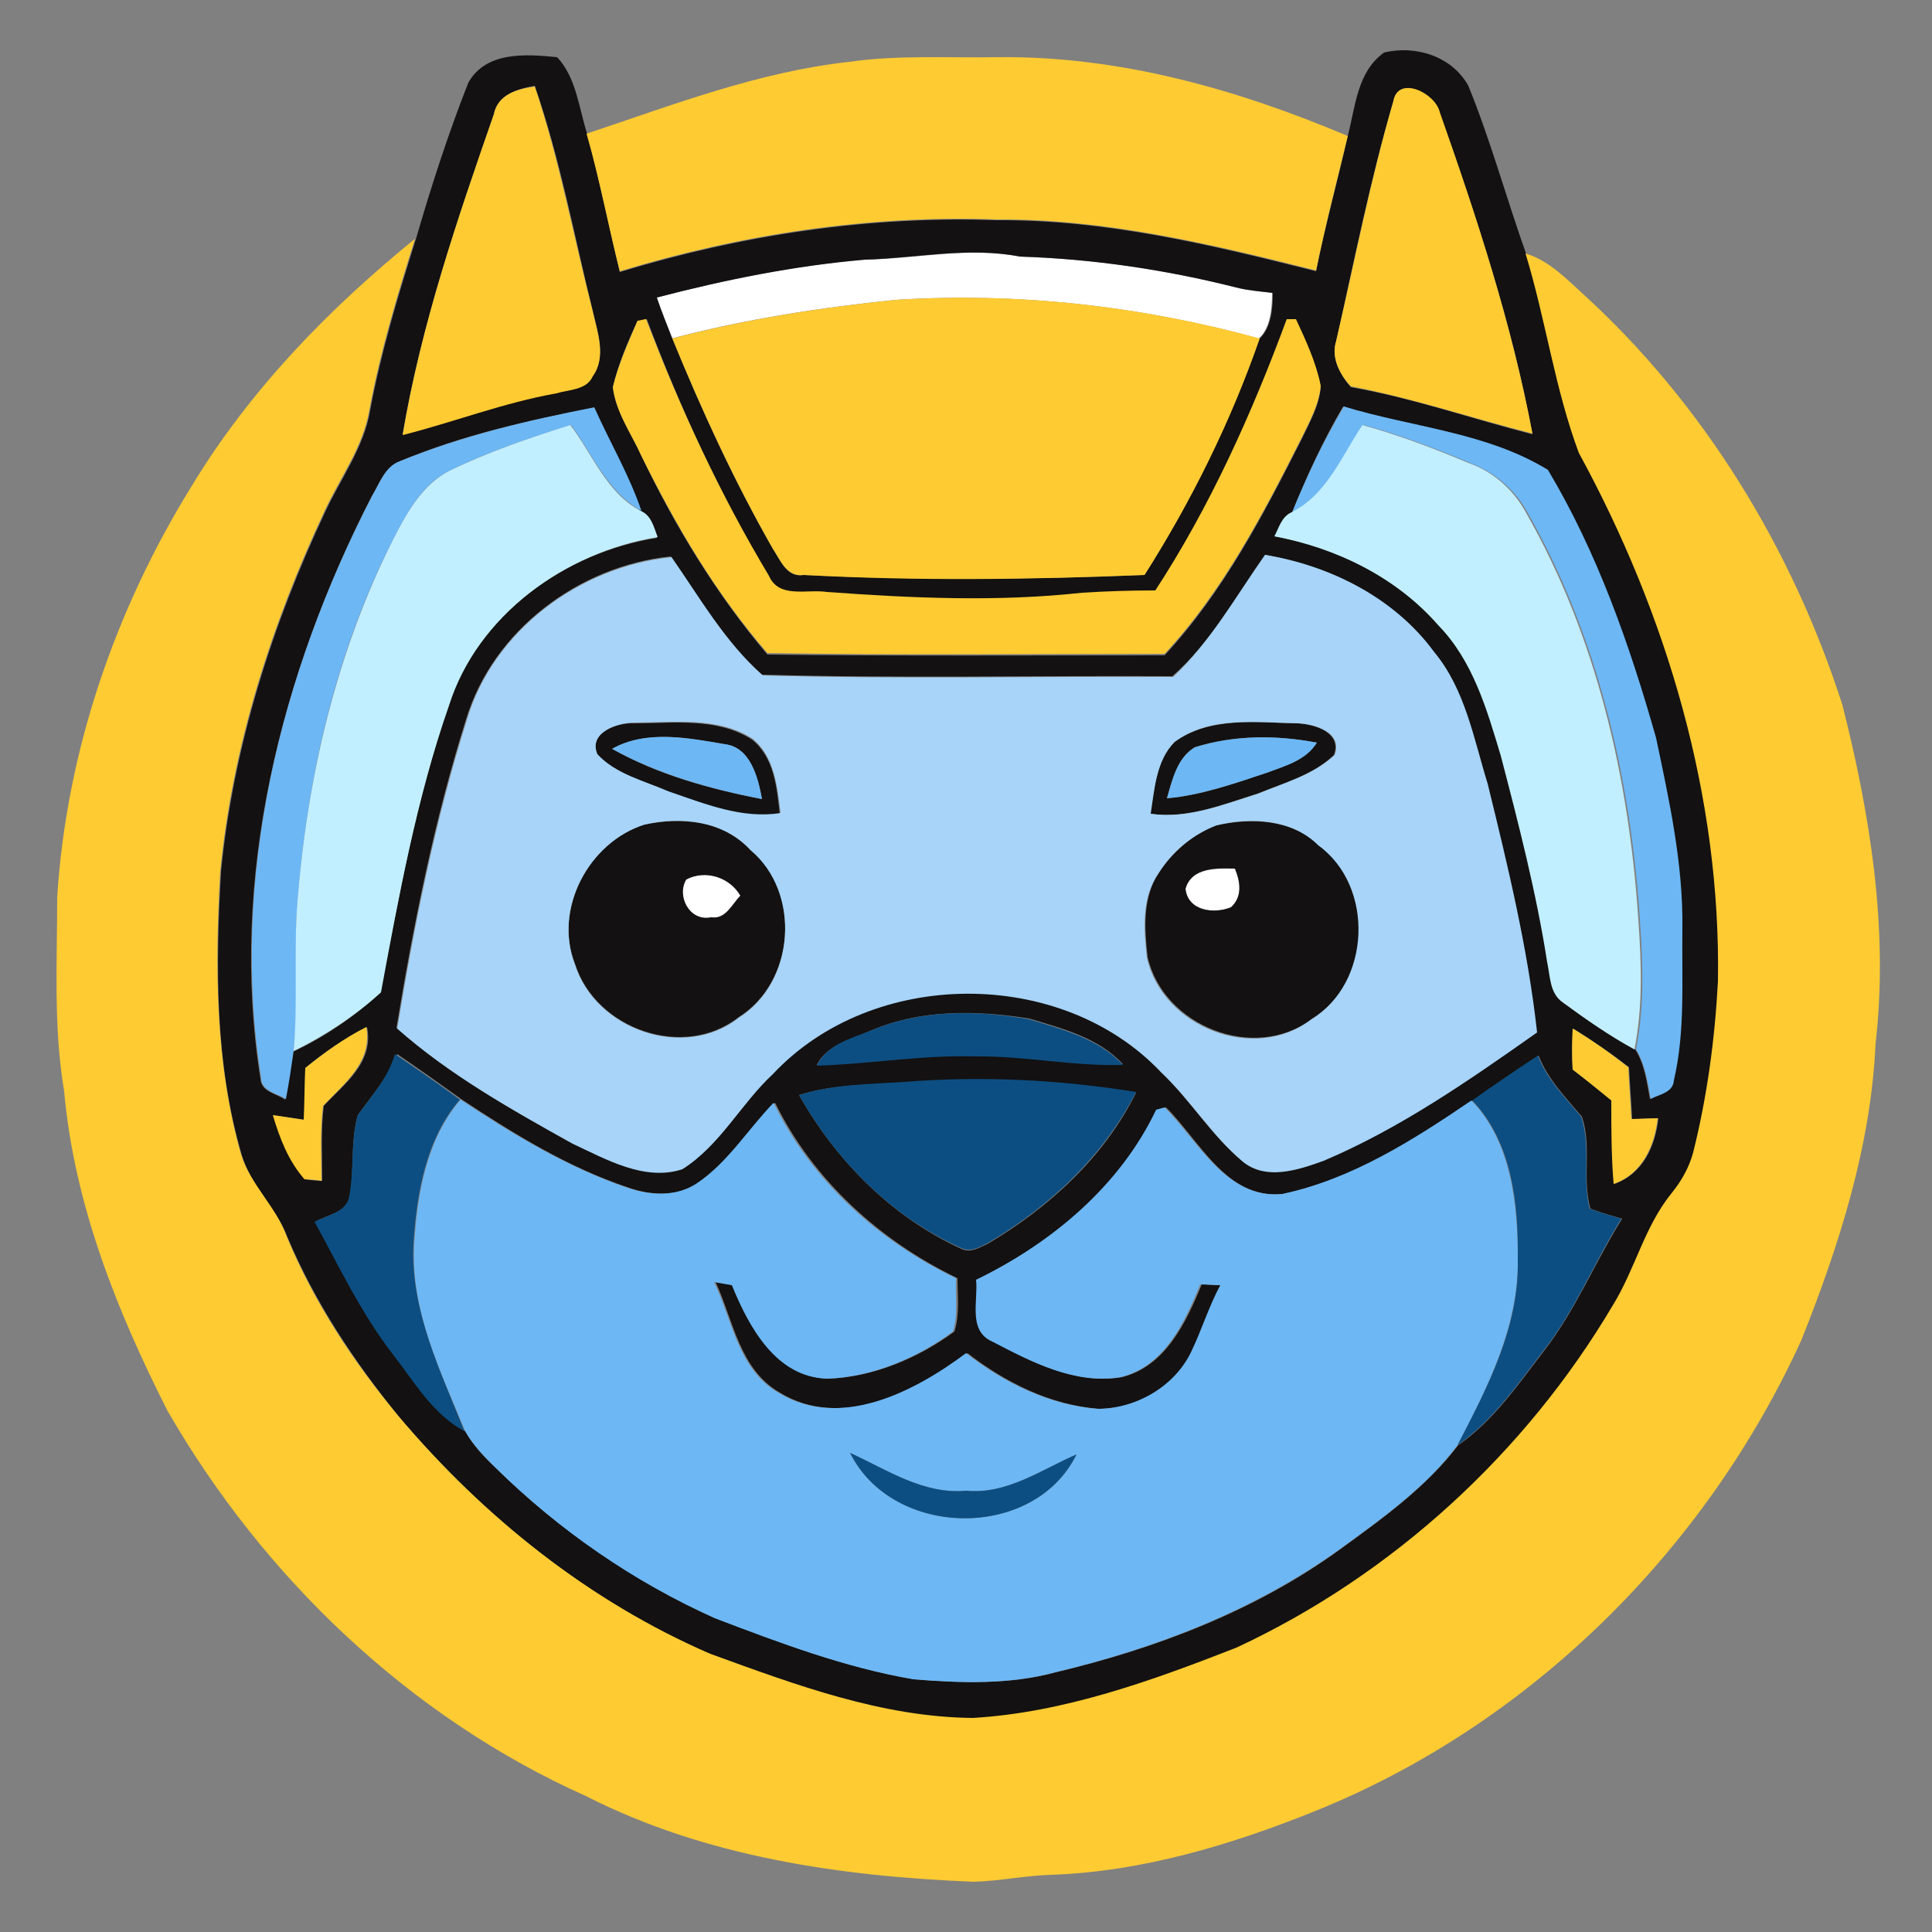 <?xml version="1.0" encoding="utf-8"?>
<!-- Generator: Adobe Illustrator 26.0.3, SVG Export Plug-In . SVG Version: 6.00 Build 0)  -->
<svg version="1.1" id="Layer_1" xmlns="http://www.w3.org/2000/svg" xmlns:xlink="http://www.w3.org/1999/xlink" x="0px" y="0px"
	 viewBox="0 0 250 250" style="enable-background:new 0 0 250 250;" xml:space="preserve">
<rect x="0" y="0" width="250" height="250" fill="#808080" stroke="none"/>
<style type="text/css">
	.st0{fill:#FFFFFF;}
	.st1{fill:#131111;}
	.st2{fill:#FFCB32;}
	.st3{fill:#6DB7F4;}
	.st4{fill:#C1EFFF;}
	.st5{fill:#A7D4F8;}
	.st6{fill:#0C4E82;}
</style>
<g id="_x23_ffffffff">
	<path class="st0" d="M111.9,33.6c6.7-0.1,13.4-1.7,20-0.4c9.4,0.3,18.8,1.6,28,4c1.5,0.4,3.1,0.5,4.7,0.7c0,2-0.2,4.5-1.7,5.9
		c-15.2-4.2-31.2-6-47-5c-9.8,1-19.5,2.5-29,5c-0.7-1.8-1.3-3.5-2-5.3C93.9,36.2,102.8,34.3,111.9,33.6z"/>
	<path class="st0" d="M153.4,115c0.8-2.8,4.1-2.6,6.4-2.6c0.7,1.7,1,3.6-0.5,5C157.1,118.3,153.7,117.9,153.4,115z"/>
	<path class="st0" d="M88.8,113.8c2.5-1.3,5.6-0.3,7.1,2.1c-1.1,1.1-1.9,3.1-3.8,2.8C89.2,119.3,87.4,116,88.8,113.8z"/>
</g>
<g id="_x23_131111ff">
	<path class="st1" d="M174.4,17.6c1-3.8,1.2-8.3,4.7-10.8c4.1-1,8.8,0.5,10.9,4.3c2.9,7.1,4.9,14.5,7.5,21.8
		c2.6,8.5,3.7,17.4,6.9,25.8c11.4,20.9,18.4,44.5,18,68.4c-0.4,7.4-1.4,14.8-3.2,22.1c-0.4,2-1.5,3.8-2.8,5.3
		c-3.6,4.2-4.7,9.8-7.6,14.5c-11.3,19.2-28.5,35-48.7,44.3c-10.9,4.3-22.2,8.4-34.1,9.1c-11.8-0.1-23.1-4.4-34-8.3
		c-15.7-6.8-29.3-17.7-40.3-30.7c-5.8-7.1-10.9-14.8-14.5-23.3c-1.4-3.8-4.7-6.6-5.9-10.6c-3.5-11.9-3.4-24.4-2.7-36.7
		c1.6-16.2,6.6-31.9,13.5-46.6c2-4.3,5-8.3,5.8-13.1c1.4-7.5,3.6-14.8,5.9-22.1c2-6.9,4.2-13.7,6.8-20.3c2.3-4.1,7.5-3.7,11.5-3.3
		c2.5,2.7,2.8,6.6,3.9,10c1.6,5.9,2.8,11.9,4.2,17.8c15.8-4.8,32.3-7.3,48.8-6.7c14.1-0.1,27.8,3.2,41.3,6.6
		C171.5,29.1,173.1,23.4,174.4,17.6 M63.9,14.8C59.2,28.3,54.5,42,52.1,56.2c6.7-1.7,13.1-4.2,19.9-5.4c1.6-0.5,3.9-0.4,4.7-2.2
		c1.8-2.5,0.6-5.7,0-8.4c-2.4-9.7-4.2-19.6-7.5-29.1C67,11.5,64.4,12.2,63.9,14.8 M180.3,13.1c-3,10.2-5.1,20.7-7.4,31.1
		c-0.7,2.1,0.5,4.3,1.9,5.9c8,1.4,15.7,4.1,23.5,6.1c-2.6-14.2-7.2-28-12-41.6C185.8,12.1,180.9,9.7,180.3,13.1 M111.9,33.6
		c-9.1,0.8-18.1,2.6-26.9,4.9c0.6,1.8,1.3,3.5,2,5.3c3.8,9.3,8,18.5,13,27.2c1,1.5,1.8,3.8,4,3.4c14.7,0.7,29.4,0.6,44.1,0
		c6.1-9.6,11.1-19.9,14.9-30.6c1.5-1.4,1.7-3.9,1.7-5.9c-1.6-0.2-3.1-0.3-4.7-0.7c-9.2-2.3-18.6-3.7-28-4
		C125.3,31.9,118.6,33.4,111.9,33.6 M82.5,41.5c-1.3,2.8-2.5,5.6-3.2,8.6c0.4,3.2,2.4,6,3.7,8.9c4.4,9.2,9.7,17.9,16.3,25.7
		c17.1,0.2,34.3,0.1,51.4,0.1c7.6-8.2,12.8-18.2,17.8-28.1c1-2.1,2.2-4.2,2.4-6.6c-0.7-3-1.9-5.9-3.2-8.6c-0.3,0-0.9,0-1.2,0
		c-4.6,12.2-9.9,24.2-17,35.1c-3.2,0-6.3,0.1-9.5,0.3c-11,1.2-22.1,0.7-33-0.1c-2.5-0.4-6.2,0.9-7.5-2.1C93.2,64,88,52.8,83.7,41.3
		C83.4,41.4,82.8,41.5,82.5,41.5 M51.7,59.7c-1.9,0.7-2.6,2.9-3.6,4.5c-11.8,23-18.5,49.5-14.4,75.4c0.1,1.7,2.1,1.9,3.2,2.7
		c0.3-2.1,0.7-4.1,1-6.2c4.1-1.9,8-4.6,11.3-7.6c2.4-12.5,4.7-25.1,8.8-37.1c3.7-11.8,15.1-19.9,27-21.8c-0.5-1.3-0.8-2.8-2.2-3.4
		c-1.6-4.7-4-8.9-6.1-13.4C68.3,54.4,59.8,56.3,51.7,59.7 M167.2,66.3c-1.3,0.6-1.6,2-2.2,3.1c8,1.5,15.8,5.3,21.2,11.5
		c4.5,4.6,6.3,10.9,8.1,16.9c2.3,8.8,4.5,17.7,6,26.7c0.4,1.8,0.3,4.1,2,5.2c3,2.2,6,4.3,9.3,6.1c1.2,1.9,1.5,4.2,1.9,6.4
		c1.1-0.6,2.9-0.8,3-2.4c1.5-6.5,1.1-13.2,1.1-19.7c0.1-8.3-1.7-16.5-3.4-24.6c-3.4-12-7.6-23.9-14-34.7c-7.9-4.8-17.6-5.5-26.4-8.2
		C171.2,57,169.1,61.6,167.2,66.3 M163.7,71.8c-3.8,5.4-7,11.3-12,15.7c-17.7-0.1-35.4,0.3-53.1-0.2c-4.8-4.3-8.1-10-11.8-15.3
		c-11.8,1.2-23,9.5-26.5,21.1c-4.1,13-6.8,26.5-9,39.9c6.7,6,14.8,10.5,22.7,14.9c4.4,2,9.3,4.9,14.2,3.3c4.8-3.1,7.5-8.4,11.7-12.3
		c12.8-13.8,37.3-13.9,50.3-0.2c3.8,3.6,6.5,8.2,10.5,11.5c3,2.5,7.2,1.2,10.5-0.1c9.9-4.2,18.9-10.4,27.6-16.6
		c-1.2-10.9-3.8-21.6-6.4-32.2c-1.8-5.8-2.9-12.1-6.9-17C180.4,77.4,172.1,73.3,163.7,71.8 M112.6,133.4c-2.5,1.1-5.6,1.8-6.9,4.4
		c6.8-0.2,13.6-1.4,20.4-1.2c6.4-0.1,12.8,1.2,19.2,1.1c-3.1-3.4-7.8-4.6-12.1-5.9C126.3,130.7,119,130.6,112.6,133.4 M39.5,138.2
		c0,2.2-0.1,4.4-0.1,6.7c-1.3-0.2-2.7-0.4-4-0.6c0.9,3,2.1,5.9,4.1,8.3c0.5,0.1,1.6,0.2,2.2,0.2c0-3.2-0.2-6.5,0.2-9.7
		c2.7-2.9,6.5-5.6,5.6-10.2C44.5,134.4,41.9,136.2,39.5,138.2 M203.5,138.4c1.7,1.3,3.4,2.6,5.1,4c0.1,3.6,0,7.2,0.3,10.8
		c3.7-1.3,5.3-4.9,5.7-8.5c-0.9,0-2.6,0.1-3.4,0.1c-0.1-2.2-0.3-4.4-0.4-6.7c-2.3-1.8-4.8-3.5-7.2-5
		C203.4,134.9,203.4,136.6,203.5,138.4 M46.3,144.3c-1,3.6-0.4,7.3-1.1,10.9c-0.7,1.8-2.9,2-4.4,2.9c3.2,5.8,6,11.9,10.1,17.1
		c2.8,3.6,5.2,7.8,9.3,10c1,1.8,2.4,3.3,3.9,4.7c8.3,8.1,17.9,14.7,28.5,19.5c8.4,3.2,16.8,6.4,25.7,7.9c6.1,0.5,12.4,0.7,18.3-0.9
		c13.1-3.1,25.9-8,36.8-15.9c5.5-4,11.2-8.1,15.3-13.5c4.6-3.2,7.7-7.8,11.1-12.2c4.1-5.3,6.6-11.5,10.1-17.1
		c-1.4-0.4-2.8-0.8-4.1-1.3c-1.1-3.9,0.2-8.1-1.1-11.9c-2.1-2.5-4.4-4.8-5.6-7.9c-2.8,1.9-5.7,3.8-8.5,5.8
		c-7.5,5.1-15.5,10.2-24.5,12.1c-7.3,0.8-10.8-6.8-15.2-11.2c-0.3,0.1-0.8,0.2-1.1,0.3c-4.7,9.9-13.6,17.3-23.3,22
		c0.3,2.7-1.1,6.7,2.1,8c5,2.7,10.7,5.6,16.6,4.6c5.6-1.4,8.3-7.1,10.3-12c0.6,0,1.9,0.1,2.6,0.1c-1.5,2.8-2.4,5.9-3.8,8.7
		c-2.2,4.5-7.1,7.3-12.1,7.3c-6.3-0.5-12.1-3.4-17-7.2c-6.7,5-16.3,10-24.3,5.1c-5.2-3-6-9.3-8.3-14.3c0.6,0.1,1.7,0.3,2.3,0.4
		c2.2,5.4,5.6,11.9,12.3,12.1c5.8-0.2,11.7-2.7,16.3-6.1c0.7-2.2,0.4-4.6,0.4-6.9c-10-4.8-18.7-12.7-23.6-22.7
		c-3.3,3.4-5.9,7.7-9.9,10.4c-2.6,1.8-6.1,1.6-9,0.6c-7.8-2.6-14.8-6.9-21.6-11.4c-2.8-2-5.6-4-8.4-5.9
		C50.2,139.4,48.1,141.8,46.3,144.3 M103.4,141.7c4.8,8.5,12,15.8,21,19.9c1.2,0.6,2.4-0.2,3.5-0.7c7.9-4.7,15-11.2,19.1-19.5
		c-9.9-1.6-20-2.1-30-1.3C112.4,140.4,107.8,140.3,103.4,141.7z"/>
	<path class="st1" d="M77.3,97.6c-1.2-2.8,2.5-4.1,4.7-4c5.1,0,10.8-0.8,15.3,2.1c2.9,2.3,3.2,6.2,3.6,9.6c-5,0.8-9.8-1.3-14.5-2.8
		C83.4,101,79.7,100.2,77.3,97.6 M79.2,96.9c6,3.4,12.7,5.2,19.4,6.5c-0.5-2.8-1.5-6.7-4.8-7.1C89.1,95.5,83.7,94.4,79.2,96.9z"/>
	<path class="st1" d="M152,96c4.6-3.3,10.6-2.5,15.9-2.4c2.2,0.1,5.8,1.2,4.7,4.1c-2.7,2.6-6.5,3.6-9.9,5c-4.5,1.4-9.1,3.3-13.9,2.6
		C149.4,102.1,149.6,98.4,152,96 M154.6,96.7c-2.3,1.4-2.9,4.2-3.6,6.6c4.5-0.4,8.7-1.9,12.9-3.3c2.4-0.9,5-1.6,6.5-3.9
		C165.2,95.1,159.7,95.1,154.6,96.7z"/>
	<path class="st1" d="M83.4,106.7c4.8-1,10.2-0.5,13.7,3.2c6.6,5.6,5.8,17.1-1.5,21.7c-7.1,5.6-18.5,1.6-21.2-6.9
		C71.6,117.6,76.2,108.9,83.4,106.7 M88.8,113.8c-1.3,2.2,0.5,5.5,3.2,4.9c1.9,0.3,2.7-1.7,3.8-2.8
		C94.4,113.5,91.3,112.5,88.8,113.8z"/>
	<path class="st1" d="M157.4,106.8c4.5-1,9.7-0.8,13.3,2.5c7.3,5.3,6.8,17.8-0.9,22.5c-7.4,5.7-19.3,1-21.3-8
		c-0.4-3.6-0.7-7.7,1.5-10.9C151.7,110.2,154.4,107.9,157.4,106.8 M153.4,115c0.3,2.9,3.7,3.3,5.9,2.4c1.5-1.4,1.2-3.3,0.5-5
		C157.5,112.3,154.2,112.2,153.4,115z"/>
</g>
<g id="_x23_ffcb32ff">
	<path class="st2" d="M75.9,17.3c11.1-3.7,22.2-8,34-9.3c6.3-0.9,12.7-0.5,19.1-0.6c15.7-0.2,31,4.1,45.4,10.2
		c-1.4,5.8-2.9,11.5-4.1,17.4c-13.5-3.4-27.3-6.7-41.3-6.6c-16.5-0.6-33.1,1.9-48.8,6.7C78.7,29.2,77.6,23.2,75.9,17.3z"/>
	<path class="st2" d="M63.9,14.8c0.5-2.6,3.1-3.3,5.3-3.6c3.2,9.5,5,19.4,7.5,29.1c0.6,2.7,1.8,5.9,0,8.4c-0.8,1.8-3.1,1.7-4.7,2.2
		c-6.8,1.2-13.2,3.7-19.9,5.4C54.5,42,59.2,28.3,63.9,14.8z"/>
	<path class="st2" d="M180.3,13.1c0.6-3.4,5.4-1.1,6,1.4c4.8,13.6,9.3,27.4,12,41.6c-7.9-2-15.5-4.6-23.5-6.1
		c-1.4-1.5-2.6-3.7-1.9-5.9C175.3,33.8,177.3,23.4,180.3,13.1z"/>
	<path class="st2" d="M24.8,62.9c7.5-12.4,17.7-22.9,28.9-32c-2.3,7.3-4.5,14.6-5.9,22.1c-0.8,4.8-3.8,8.8-5.8,13.1
		c-6.9,14.7-11.9,30.4-13.5,46.6c-0.7,12.3-0.7,24.8,2.7,36.7c1.2,3.9,4.5,6.7,5.9,10.6c3.5,8.5,8.6,16.2,14.5,23.3
		c11,13,24.6,23.9,40.3,30.7c11,4,22.2,8.2,34,8.3c11.8-0.7,23.1-4.8,34.1-9.1c20.2-9.4,37.4-25.2,48.7-44.3
		c2.9-4.7,4.1-10.2,7.6-14.5c1.3-1.6,2.3-3.4,2.8-5.3c1.8-7.2,2.8-14.6,3.2-22.1c0.4-23.9-6.6-47.5-18-68.4
		c-3.1-8.3-4.3-17.3-6.9-25.8c3,0.9,5.2,3.2,7.4,5.2c15.7,14.3,27.1,33,33.6,53.2c3.6,14.2,6,29.1,4.3,43.8
		c-0.6,13.3-4.7,26.1-9.6,38.4c-12.4,27.2-35.1,49.7-62.8,60.9c-10.9,4.4-22.5,7.9-34.3,8.3c-3.4,0.1-6.6,0.8-10,0.9
		c-17.2-0.7-34.7-3.2-50.2-11.1c-22.8-10.2-41.7-28.3-54.1-49.8c-6.6-13-12.1-26.8-13.4-41.4c-1.4-8.3-0.9-16.7-0.9-25.1
		C8.6,97.2,14.9,78.9,24.8,62.9z"/>
	<path class="st2" d="M87,43.8c9.5-2.5,19.2-4,29-5c15.8-1,31.7,0.8,47,5c-3.7,10.7-8.8,21-14.9,30.6c-14.7,0.6-29.4,0.8-44.1,0
		c-2.2,0.3-3-1.9-4-3.4C95,62.2,90.8,53.1,87,43.8z"/>
	<path class="st2" d="M82.5,41.5c0.3,0,0.8-0.2,1.1-0.2C88,52.8,93.2,64,99.5,74.5c1.3,3,4.9,1.7,7.5,2.1c11,0.8,22.1,1.3,33,0.1
		c3.2-0.2,6.3-0.3,9.5-0.3c7.1-10.9,12.5-22.9,17-35.1c0.3,0,0.9,0,1.2,0c1.3,2.8,2.6,5.6,3.2,8.6c-0.2,2.4-1.4,4.5-2.4,6.6
		c-5,9.9-10.2,19.9-17.8,28.1c-17.1,0-34.3,0.2-51.4-0.1C92.7,76.9,87.5,68.1,83,59c-1.3-2.9-3.3-5.6-3.7-8.9
		C80,47.2,81.3,44.3,82.5,41.5z"/>
	<path class="st2" d="M39.5,138.2c2.5-2,5.1-3.9,7.9-5.3c0.8,4.6-2.9,7.3-5.6,10.2c-0.4,3.2-0.2,6.5-0.2,9.7
		c-0.5-0.1-1.6-0.2-2.2-0.2c-2.1-2.4-3.2-5.3-4.1-8.3c1.3,0.2,2.7,0.4,4,0.6C39.4,142.7,39.4,140.5,39.5,138.2z"/>
	<path class="st2" d="M203.5,138.4c-0.1-1.8-0.1-3.6,0-5.3c2.5,1.5,4.9,3.2,7.2,5c0.1,2.2,0.3,4.5,0.4,6.7c0.9,0,2.6-0.1,3.4-0.1
		c-0.4,3.6-2,7.2-5.7,8.5c-0.3-3.6-0.3-7.2-0.3-10.8C206.9,141.1,205.2,139.7,203.5,138.4z"/>
</g>
<g id="_x23_6db7f4ff">
	<path class="st3" d="M51.7,59.7c8.1-3.3,16.6-5.3,25.2-7c2,4.5,4.5,8.7,6.1,13.4c-4.4-2.4-6.3-7.3-9.1-11.1
		C68.4,56.7,63,58.5,58,61c-3,1.5-4.9,4.6-6.4,7.4c-7.7,14.5-11.6,30.7-13,47c-0.7,6.9,0.1,13.8-0.6,20.6c-0.3,2.1-0.6,4.1-1,6.2
		c-1.1-0.7-3.2-1-3.2-2.7c-4.1-25.9,2.5-52.4,14.4-75.4C49.1,62.6,49.8,60.4,51.7,59.7z"/>
	<path class="st3" d="M167.2,66.3c1.9-4.7,4.1-9.3,6.7-13.7c8.8,2.7,18.4,3.3,26.4,8.2c6.4,10.7,10.6,22.7,14,34.7
		c1.7,8.1,3.5,16.2,3.4,24.6c-0.1,6.6,0.4,13.3-1.1,19.7c-0.1,1.6-1.9,1.8-3,2.4c-0.4-2.2-0.7-4.5-1.9-6.4
		c1.1-5.5,0.9-11.2,0.5-16.8c-1.2-18.2-5.4-36.6-14.5-52.6c-1.6-3-4.3-5.3-7.5-6.5c-4.5-1.9-9-3.6-13.7-4.9
		C173.6,59,171.7,64,167.2,66.3z"/>
	<path class="st3" d="M79.2,96.9c4.4-2.5,9.9-1.4,14.6-0.6c3.3,0.4,4.3,4.3,4.8,7.1C91.9,102.1,85.2,100.2,79.2,96.9z"/>
	<path class="st3" d="M154.6,96.7c5.1-1.6,10.6-1.6,15.8-0.6c-1.4,2.3-4.1,3-6.5,3.9c-4.2,1.4-8.5,2.9-12.9,3.3
		C151.7,100.9,152.3,98.1,154.6,96.7z"/>
	<path class="st3" d="M53.6,161c0.4-6.5,1.6-13.6,6-18.7c6.8,4.5,13.9,8.8,21.6,11.4c2.9,1,6.3,1.2,9-0.6c4-2.7,6.6-7,9.9-10.4
		c4.9,10.1,13.6,17.9,23.6,22.7c-0.1,2.3,0.3,4.7-0.4,6.9c-4.7,3.5-10.5,5.9-16.3,6.1c-6.6-0.2-10.1-6.7-12.3-12.1
		c-0.6-0.1-1.7-0.3-2.3-0.4c2.4,5,3.1,11.3,8.3,14.3c8,4.9,17.6-0.1,24.3-5.1c4.9,3.8,10.7,6.7,17,7.2c4.9,0,9.9-2.8,12.1-7.3
		c1.4-2.9,2.3-5.9,3.8-8.7c-0.6,0-1.9-0.1-2.6-0.1c-2,4.9-4.6,10.6-10.3,12c-5.9,1-11.6-2-16.6-4.6c-3.2-1.4-1.8-5.3-2.1-8
		c9.7-4.7,18.6-12.1,23.3-22c0.3-0.1,0.8-0.2,1.1-0.3c4.4,4.4,8,11.9,15.2,11.2c9-1.9,17-7,24.5-12.1c5.2,5.4,6,13.5,6,20.6
		c0.1,8.6-3.9,16.5-7.8,24c-4.1,5.5-9.8,9.5-15.3,13.5c-11,7.9-23.8,12.8-36.8,15.9c-5.9,1.6-12.2,1.4-18.3,0.9
		c-8.8-1.5-17.3-4.7-25.7-7.9C82,204.7,72.3,198,64.1,189.9c-1.4-1.4-2.9-2.9-3.9-4.7C57,177.4,53.1,169.6,53.6,161 M110,188
		c5.5,11.1,23.8,11.4,29.3,0.2c-4.6,2-9,5.2-14.3,4.7C119.5,193.4,114.8,190.2,110,188z"/>
</g>
<g id="_x23_c1efffff">
	<path class="st4" d="M58,61c5.1-2.5,10.4-4.3,15.8-6c2.9,3.8,4.7,8.8,9.1,11.1c1.4,0.6,1.7,2.1,2.2,3.4
		c-11.9,1.9-23.3,10.1-27,21.8c-4.2,12-6.5,24.7-8.8,37.1c-3.3,3-7.2,5.6-11.3,7.6c0.6-6.9-0.1-13.8,0.6-20.6
		c1.4-16.3,5.4-32.5,13-47C53.1,65.6,55,62.6,58,61z"/>
	<path class="st4" d="M176.3,55c4.7,1.3,9.2,3,13.7,4.9c3.2,1.1,5.9,3.5,7.5,6.5c9.1,16,13.3,34.3,14.5,52.6
		c0.4,5.6,0.6,11.2-0.5,16.8c-3.3-1.8-6.3-3.9-9.3-6.1c-1.7-1.2-1.6-3.4-2-5.2c-1.4-9-3.7-17.9-6-26.7c-1.8-6-3.6-12.3-8.1-16.9
		c-5.4-6.2-13.2-10-21.2-11.5c0.6-1.1,0.9-2.5,2.2-3.1C171.7,64,173.6,59,176.3,55z"/>
</g>
<g id="_x23_a7d4f8ff">
	<path class="st5" d="M163.7,71.8c8.5,1.4,16.8,5.6,21.9,12.6c4,4.8,5.1,11.2,6.9,17c2.6,10.6,5.2,21.3,6.4,32.2
		c-8.8,6.2-17.7,12.4-27.6,16.6c-3.3,1.2-7.5,2.6-10.5,0.1c-4-3.4-6.7-7.9-10.5-11.5c-12.9-13.7-37.4-13.6-50.3,0.2
		c-4.1,3.8-6.8,9.2-11.7,12.3c-4.9,1.6-9.9-1.3-14.2-3.3c-7.9-4.4-15.9-8.9-22.7-14.9c2.2-13.4,4.9-26.9,9-39.9
		c3.4-11.6,14.6-19.9,26.5-21.1c3.7,5.3,6.9,11,11.8,15.3c17.7,0.5,35.4,0.1,53.1,0.2C156.6,83.1,159.9,77.2,163.7,71.8 M77.3,97.6
		c2.4,2.6,6,3.4,9.2,4.8c4.7,1.6,9.5,3.6,14.5,2.8c-0.4-3.4-0.8-7.3-3.6-9.6c-4.5-2.9-10.2-2.1-15.3-2.1
		C79.9,93.5,76.1,94.8,77.3,97.6 M152,96c-2.4,2.4-2.6,6.1-3.1,9.3c4.8,0.7,9.4-1.2,13.9-2.6c3.4-1.4,7.1-2.4,9.9-5
		c1.1-2.9-2.5-4-4.7-4.1C162.6,93.5,156.6,92.6,152,96 M83.4,106.7c-7.2,2.3-11.8,10.9-9,18.1c2.6,8.4,14.1,12.5,21.2,6.9
		c7.3-4.6,8.1-16.2,1.5-21.7C93.6,106.2,88.2,105.6,83.4,106.7 M157.4,106.8c-3.1,1.2-5.7,3.4-7.5,6.2c-2.2,3.2-1.9,7.2-1.5,10.9
		c2,9,13.9,13.7,21.3,8c7.7-4.7,8.2-17.2,0.9-22.5C167.2,106,161.9,105.7,157.4,106.8z"/>
</g>
<g id="_x23_0c4e82ff">
	<path class="st6" d="M112.6,133.4c6.5-2.8,13.8-2.7,20.6-1.5c4.2,1.3,9,2.5,12.1,5.9c-6.4,0.2-12.8-1.2-19.2-1.1
		c-6.8-0.2-13.6,1-20.4,1.2C107,135.2,110,134.4,112.6,133.4z"/>
	<path class="st6" d="M46.3,144.3c1.8-2.5,3.9-4.8,4.8-7.9c2.8,1.9,5.7,3.9,8.4,5.9c-4.4,5.1-5.6,12.2-6,18.7
		c-0.4,8.6,3.5,16.4,6.6,24.2c-4.1-2.2-6.5-6.4-9.3-10c-4.1-5.3-6.9-11.3-10.1-17.1c1.5-0.8,3.7-1.1,4.4-2.9
		C45.9,151.6,45.3,147.8,46.3,144.3z"/>
	<path class="st6" d="M190.5,142.4c2.8-2,5.6-3.9,8.5-5.8c1.2,3.1,3.5,5.4,5.6,7.9c1.3,3.8,0.1,8.1,1.1,11.9
		c1.3,0.5,2.7,0.9,4.1,1.3c-3.5,5.6-6,11.9-10.1,17.1c-3.3,4.3-6.5,9-11.1,12.2c3.9-7.5,8-15.3,7.8-24
		C196.5,155.9,195.7,147.8,190.5,142.4z"/>
	<path class="st6" d="M103.4,141.7c4.4-1.4,9-1.4,13.6-1.7c10-0.8,20.1-0.3,30,1.3c-4.2,8.3-11.2,14.8-19.1,19.5
		c-1,0.5-2.3,1.3-3.5,0.7C115.4,157.5,108.2,150.2,103.4,141.7z"/>
	<path class="st6" d="M110,188c4.8,2.2,9.5,5.4,15,4.9c5.3,0.5,9.7-2.7,14.3-4.7C133.8,199.4,115.5,199.1,110,188z"/>
</g>
</svg>
